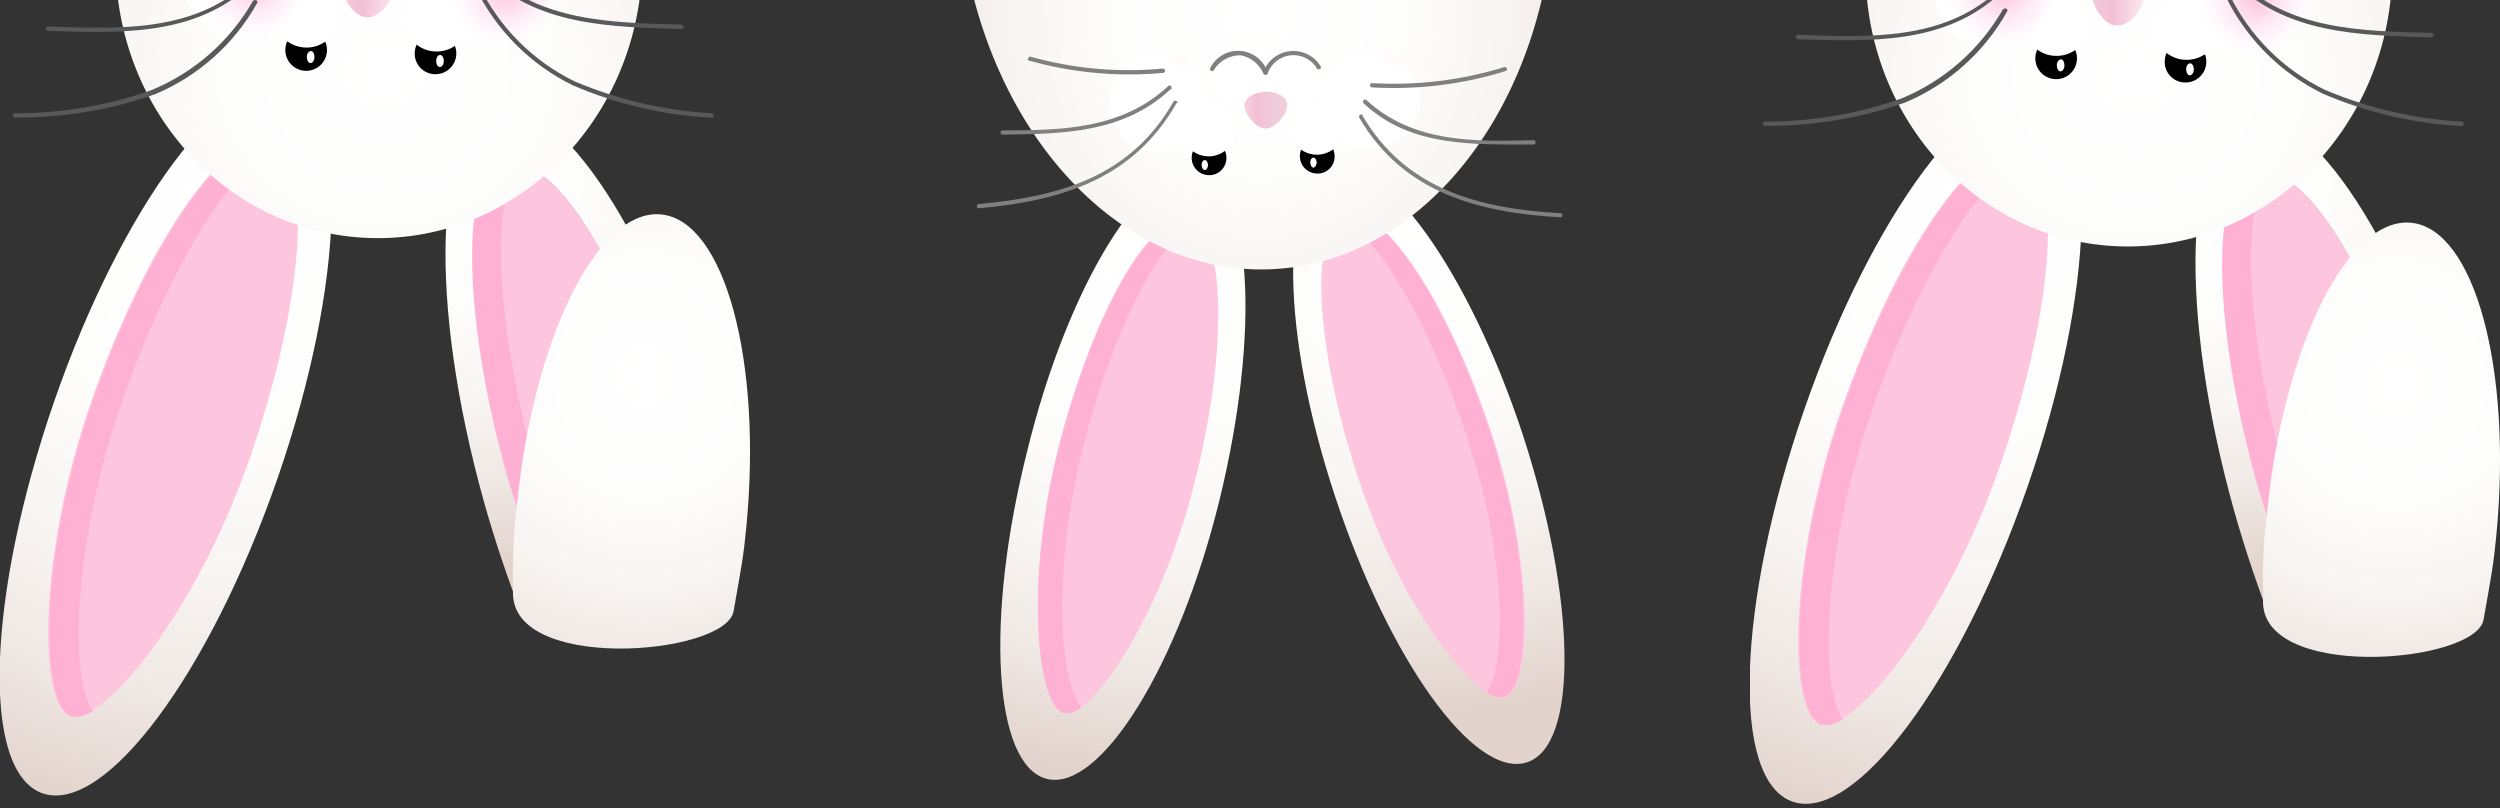 <svg width="300" height="97" viewBox="0 0 300 97" fill="none" xmlns="http://www.w3.org/2000/svg">
<rect x="0" y="0" width="300" height="97" fill="#333333" stroke="none"/>
<g clip-path="url(#clip0_19675_53320)">
<path d="M6.502 48.167C14.61 24.758 27.19 7.874 34.604 10.374C42.019 12.873 41.435 33.977 33.299 57.415C25.163 80.852 12.611 97.736 5.141 95.209C-2.329 92.682 -1.607 71.605 6.502 48.167Z" fill="url(#paint0_radial_19675_53320)"/>
<path d="M10.917 48.252C17.526 29.23 27.134 15.29 32.41 17.122C37.687 18.955 36.604 35.811 30.022 54.833C23.441 73.855 12.361 86.879 8.529 85.962C4.697 85.046 4.336 67.274 10.917 48.252Z" fill="#FEC5DE"/>
<path d="M8.693 85.991C9.562 86.076 10.432 85.839 11.137 85.324C8.36 81.603 8.638 65.469 14.58 48.364C20.134 32.341 27.854 19.9 33.297 17.484C33.068 17.342 32.826 17.221 32.575 17.123C27.299 15.29 17.691 29.258 11.082 48.252C4.472 67.246 4.833 85.074 8.693 85.991Z" fill="#FEB1D3"/>
<path d="M58.069 60.192C59.389 64.896 60.946 69.53 62.734 74.076C63.318 73.215 63.901 72.327 64.54 71.494C65.178 70.661 66.372 69.244 67.316 68.161C69.347 65.941 71.527 63.863 73.842 61.941C77.52 58.895 81.481 56.207 85.672 53.916C85.672 53.499 85.422 53.055 85.311 52.611C78.646 28.757 67.122 10.957 59.569 13.178C52.016 15.4 51.405 36.31 58.069 60.192Z" fill="url(#paint1_radial_19675_53320)"/>
<path d="M61.508 57.859C62.666 61.985 64.095 66.029 65.784 69.967C66.284 69.356 66.811 68.745 67.339 68.162C69.37 65.942 71.55 63.863 73.865 61.941C76.412 59.831 79.102 57.901 81.918 56.166C81.64 54.944 81.307 53.694 80.974 52.444C75.42 33.006 66.811 18.566 61.535 20.066C56.259 21.565 56.093 38.421 61.508 57.859Z" fill="url(#paint2_linear_19675_53320)"/>
<path d="M61.453 58.082C62.603 62.215 64.022 66.269 65.702 70.217C66.202 69.606 66.73 68.995 67.285 68.412C69.299 66.185 71.47 64.106 73.783 62.191C76.336 60.081 79.026 58.142 81.836 56.388C81.558 55.166 81.253 53.944 80.892 52.694C75.477 33.256 66.73 18.816 61.453 20.288C56.177 21.759 56.038 38.699 61.453 58.082Z" fill="#FEC5DE"/>
<path d="M60.672 56.471C61.826 60.597 63.255 64.642 64.949 68.578C65.449 67.967 65.976 67.384 66.504 66.773L67.531 65.69C66.242 62.477 65.129 59.195 64.199 55.86C59.284 38.254 58.812 22.537 62.81 18.871C62.121 18.564 61.349 18.495 60.617 18.677C55.313 20.176 55.341 37.088 60.672 56.471Z" fill="#FEB1D3"/>
<path d="M61.592 70.55C61.47 67.239 61.618 63.923 62.036 60.636C63.98 40.615 71.728 24.981 79.337 25.73C86.945 26.48 91.499 43.253 89.555 63.274C89.222 66.801 88.972 67.995 88.028 73.355C87.084 78.714 60.453 80.852 61.592 70.55Z" fill="url(#paint3_radial_19675_53320)"/>
<path d="M13.885 -5.677C14.441 -24.06 29.047 -38.528 46.514 -38.001C63.981 -37.473 77.643 -22.117 77.06 -3.761C76.477 14.594 61.898 29.09 44.431 28.562C26.965 28.035 13.33 12.706 13.885 -5.677Z" fill="url(#paint4_radial_19675_53320)"/>
<path d="M49.763 6.404C49.764 5.906 49.913 5.42 50.191 5.007C50.469 4.594 50.865 4.274 51.326 4.088C51.788 3.901 52.295 3.857 52.782 3.96C53.269 4.064 53.713 4.31 54.059 4.668C54.405 5.026 54.637 5.479 54.723 5.969C54.81 6.459 54.749 6.964 54.547 7.419C54.345 7.874 54.011 8.258 53.59 8.523C53.168 8.787 52.677 8.919 52.179 8.903C51.529 8.888 50.91 8.618 50.458 8.15C50.005 7.682 49.756 7.054 49.763 6.404Z" fill="black"/>
<path d="M52.341 7.291C52.341 6.902 52.564 6.597 52.813 6.597C53.063 6.597 53.258 6.93 53.258 7.319C53.258 7.708 53.036 8.041 52.786 8.041C52.536 8.041 52.341 7.708 52.341 7.291Z" fill="white"/>
<path d="M34.239 5.93C34.257 5.268 34.538 4.639 35.02 4.184C35.502 3.728 36.145 3.482 36.807 3.501C37.47 3.519 38.099 3.8 38.554 4.282C39.01 4.763 39.256 5.406 39.237 6.069C39.228 6.397 39.154 6.721 39.02 7.02C38.886 7.32 38.695 7.59 38.456 7.816C38.218 8.042 37.937 8.218 37.63 8.335C37.324 8.453 36.997 8.508 36.669 8.499C36.34 8.49 36.017 8.416 35.718 8.282C35.418 8.148 35.147 7.956 34.922 7.718C34.696 7.479 34.52 7.199 34.403 6.892C34.285 6.585 34.23 6.259 34.239 5.93Z" fill="black"/>
<path d="M36.818 6.819C36.818 6.43 37.068 6.124 37.318 6.124C37.568 6.124 37.734 6.458 37.734 6.846C37.734 7.235 37.512 7.568 37.262 7.568C37.012 7.568 36.818 7.235 36.818 6.819Z" fill="white"/>
<path d="M48.514 2.321C48.508 1.549 48.733 0.792 49.16 0.148C49.586 -0.496 50.194 -0.998 50.907 -1.295C51.621 -1.592 52.406 -1.67 53.163 -1.518C53.921 -1.367 54.616 -0.993 55.16 -0.445C55.705 0.103 56.073 0.801 56.219 1.559C56.365 2.318 56.282 3.103 55.98 3.814C55.678 4.525 55.171 5.13 54.524 5.551C53.876 5.973 53.118 6.192 52.346 6.181C51.327 6.174 50.352 5.764 49.635 5.041C48.917 4.318 48.514 3.34 48.514 2.321Z" fill="white"/>
<path d="M32.905 1.736C32.922 0.967 33.167 0.219 33.609 -0.411C34.051 -1.042 34.671 -1.526 35.389 -1.804C36.107 -2.082 36.891 -2.141 37.643 -1.972C38.394 -1.804 39.078 -1.416 39.609 -0.858C40.14 -0.3 40.493 0.403 40.623 1.162C40.754 1.921 40.656 2.701 40.343 3.404C40.029 4.108 39.514 4.702 38.862 5.112C38.21 5.522 37.452 5.729 36.682 5.707C36.172 5.697 35.67 5.585 35.204 5.379C34.738 5.174 34.318 4.878 33.967 4.508C33.615 4.139 33.341 3.704 33.159 3.229C32.977 2.753 32.891 2.246 32.905 1.736Z" fill="white"/>
<path style="mix-blend-mode:multiply" d="M52.512 -1.568C52.545 -2.97 52.995 -4.33 53.803 -5.477C54.611 -6.623 55.741 -7.504 57.05 -8.007C58.36 -8.511 59.789 -8.614 61.157 -8.303C62.525 -7.993 63.77 -7.284 64.734 -6.265C65.698 -5.246 66.338 -3.964 66.572 -2.581C66.807 -1.198 66.625 0.223 66.051 1.503C65.476 2.782 64.534 3.863 63.345 4.606C62.156 5.35 60.773 5.724 59.371 5.68C57.502 5.622 55.733 4.827 54.448 3.47C53.163 2.112 52.467 0.301 52.512 -1.568Z" fill="url(#paint5_radial_19675_53320)"/>
<path style="mix-blend-mode:multiply" d="M22.106 -2.511C22.145 -3.912 22.599 -5.27 23.41 -6.413C24.222 -7.556 25.354 -8.432 26.663 -8.931C27.973 -9.43 29.401 -9.529 30.767 -9.216C32.133 -8.902 33.376 -8.191 34.337 -7.171C35.298 -6.151 35.935 -4.869 36.168 -3.487C36.4 -2.105 36.217 -0.685 35.642 0.593C35.066 1.871 34.125 2.949 32.937 3.692C31.748 4.434 30.366 4.808 28.965 4.764C28.035 4.743 27.119 4.537 26.269 4.158C25.419 3.78 24.653 3.237 24.015 2.56C23.377 1.883 22.88 1.086 22.552 0.216C22.224 -0.655 22.073 -1.582 22.106 -2.511Z" fill="url(#paint6_radial_19675_53320)"/>
<path d="M41.238 -0.651C40.599 -2.595 42.876 -3.261 44.292 -3.233C45.708 -3.205 47.93 -2.372 47.069 -0.456C46.625 0.654 45.347 2.126 44.014 2.071C42.682 2.015 41.654 0.516 41.238 -0.651Z" fill="url(#paint7_linear_19675_53320)"/>
<path d="M30.408 0.016C27.651 4.887 23.338 8.691 18.162 10.819C12.898 12.669 7.357 13.608 1.778 13.596C1.445 13.596 1.445 14.123 1.778 14.095C7.497 14.15 13.181 13.21 18.578 11.319C23.778 9.147 28.1 5.295 30.852 0.377C31.047 0.1 30.575 -0.15 30.408 0.128V0.016Z" fill="#58595B"/>
<path d="M29.714 -2.095C23.105 3.959 14.08 3.459 5.749 3.181C5.416 3.181 5.416 3.681 5.749 3.709C14.246 3.959 23.355 4.431 30.075 -1.845C30.325 -2.067 30.075 -2.428 29.714 -2.206V-2.095Z" fill="#58595B"/>
<path d="M57.066 -1.455C59.545 3.63 63.65 7.744 68.729 10.235C74.008 12.511 79.65 13.827 85.391 14.123C85.724 14.123 85.724 13.623 85.391 13.595C79.753 13.27 74.212 11.983 69.007 9.791C63.992 7.36 59.942 3.31 57.51 -1.705C57.372 -2.011 56.927 -1.705 57.066 -1.455Z" fill="#58595B"/>
<path d="M57.895 -3.4C64.199 3.153 73.363 3.236 81.832 3.486C81.888 3.468 81.936 3.433 81.971 3.385C82.005 3.338 82.023 3.281 82.023 3.223C82.023 3.164 82.005 3.107 81.971 3.06C81.936 3.012 81.888 2.977 81.832 2.959C73.502 2.709 64.477 2.681 58.256 -3.761C58.034 -4.011 57.673 -3.761 57.895 -3.4Z" fill="#58595B"/>
</g>
<g clip-path="url(#clip1_19675_53320)">
<path d="M216.502 49.167C224.61 25.758 237.19 8.874 244.604 11.374C252.019 13.873 251.435 34.977 243.299 58.415C235.163 81.852 222.611 98.736 215.141 96.209C207.671 93.682 208.393 72.605 216.502 49.167Z" fill="url(#paint8_radial_19675_53320)"/>
<path d="M220.917 49.252C227.526 30.23 237.134 16.29 242.41 18.122C247.687 19.955 246.604 36.811 240.022 55.833C233.441 74.855 222.361 87.879 218.529 86.962C214.697 86.046 214.336 68.274 220.917 49.252Z" fill="#FEC5DE"/>
<path d="M218.693 86.991C219.562 87.076 220.432 86.839 221.137 86.324C218.36 82.603 218.638 66.469 224.58 49.364C230.134 33.341 237.854 20.9 243.297 18.484C243.068 18.342 242.826 18.221 242.575 18.123C237.299 16.29 227.691 30.258 221.082 49.252C214.472 68.246 214.833 86.074 218.693 86.991Z" fill="#FEB1D3"/>
<path d="M268.069 61.192C269.388 65.896 270.946 70.53 272.735 75.076C273.318 74.215 273.901 73.327 274.54 72.494C275.178 71.661 276.372 70.244 277.316 69.161C279.347 66.941 281.527 64.863 283.842 62.941C287.52 59.895 291.482 57.207 295.672 54.916C295.672 54.499 295.422 54.055 295.311 53.611C288.646 29.757 277.122 11.957 269.569 14.178C262.016 16.4 261.405 37.31 268.069 61.192Z" fill="url(#paint9_radial_19675_53320)"/>
<path d="M271.508 58.859C272.666 62.985 274.095 67.029 275.784 70.967C276.284 70.356 276.812 69.745 277.339 69.162C279.369 66.942 281.55 64.863 283.865 62.941C286.411 60.831 289.102 58.901 291.918 57.166C291.64 55.944 291.307 54.694 290.974 53.444C285.42 34.006 276.812 19.566 271.535 21.066C266.259 22.565 266.093 39.421 271.508 58.859Z" fill="url(#paint10_linear_19675_53320)"/>
<path d="M271.453 59.082C272.603 63.215 274.022 67.269 275.702 71.217C276.202 70.606 276.729 69.995 277.285 69.412C279.299 67.185 281.47 65.106 283.783 63.191C286.336 61.081 289.026 59.142 291.836 57.388C291.558 56.166 291.253 54.944 290.892 53.694C285.477 34.256 276.729 19.816 271.453 21.288C266.177 22.759 266.038 39.699 271.453 59.082Z" fill="#FEC5DE"/>
<path d="M270.672 57.471C271.826 61.597 273.255 65.642 274.949 69.578C275.449 68.967 275.976 68.384 276.504 67.773L277.531 66.69C276.242 63.477 275.129 60.195 274.199 56.86C269.284 39.254 268.812 23.537 272.81 19.871C272.121 19.564 271.349 19.495 270.617 19.677C265.313 21.176 265.341 38.088 270.672 57.471Z" fill="#FEB1D3"/>
<path d="M271.592 71.55C271.47 68.239 271.618 64.923 272.036 61.636C273.98 41.615 281.728 25.981 289.336 26.73C296.945 27.48 301.499 44.253 299.556 64.274C299.222 67.801 298.972 68.995 298.028 74.355C297.084 79.714 270.453 81.852 271.592 71.55Z" fill="url(#paint11_radial_19675_53320)"/>
<path d="M223.885 -4.677C224.441 -23.06 239.047 -37.528 256.514 -37.001C273.981 -36.473 287.643 -21.117 287.06 -2.761C286.477 15.594 271.898 30.09 254.431 29.562C236.964 29.035 223.33 13.706 223.885 -4.677Z" fill="url(#paint12_radial_19675_53320)"/>
<path d="M259.763 7.404C259.764 6.906 259.912 6.42 260.191 6.007C260.469 5.594 260.865 5.274 261.326 5.088C261.788 4.901 262.295 4.857 262.782 4.96C263.268 5.064 263.713 5.31 264.059 5.668C264.405 6.026 264.637 6.479 264.723 6.969C264.81 7.459 264.749 7.964 264.547 8.419C264.345 8.874 264.011 9.258 263.59 9.523C263.168 9.787 262.677 9.919 262.179 9.903C261.529 9.888 260.91 9.618 260.458 9.15C260.005 8.682 259.756 8.054 259.763 7.404Z" fill="black"/>
<path d="M262.341 8.291C262.341 7.902 262.564 7.597 262.814 7.597C263.063 7.597 263.258 7.93 263.258 8.319C263.258 8.708 263.036 9.041 262.786 9.041C262.536 9.041 262.341 8.708 262.341 8.291Z" fill="white"/>
<path d="M244.239 6.93C244.257 6.268 244.538 5.639 245.02 5.184C245.502 4.728 246.145 4.482 246.808 4.501C247.47 4.519 248.099 4.8 248.554 5.282C249.01 5.763 249.256 6.406 249.237 7.069C249.228 7.397 249.155 7.721 249.021 8.02C248.886 8.32 248.695 8.59 248.456 8.816C248.218 9.042 247.937 9.218 247.63 9.335C247.324 9.453 246.997 9.508 246.669 9.499C246.34 9.49 246.017 9.416 245.718 9.282C245.418 9.148 245.147 8.956 244.922 8.718C244.696 8.479 244.52 8.199 244.403 7.892C244.285 7.585 244.23 7.259 244.239 6.93Z" fill="black"/>
<path d="M246.818 7.819C246.818 7.43 247.068 7.124 247.318 7.124C247.568 7.124 247.734 7.458 247.734 7.846C247.734 8.235 247.512 8.568 247.262 8.568C247.012 8.568 246.818 8.235 246.818 7.819Z" fill="white"/>
<path d="M254.294 -3.955C254.316 -4.718 254.564 -5.457 255.006 -6.079C255.448 -6.701 256.065 -7.178 256.779 -7.45C257.492 -7.721 258.27 -7.775 259.014 -7.605C259.758 -7.434 260.435 -7.047 260.959 -6.492C261.483 -5.937 261.83 -5.239 261.958 -4.487C262.085 -3.734 261.986 -2.961 261.674 -2.264C261.362 -1.567 260.851 -0.979 260.204 -0.573C259.558 -0.167 258.805 0.038 258.042 0.016C257.534 0.005 257.033 -0.106 256.569 -0.312C256.104 -0.519 255.685 -0.815 255.337 -1.185C254.988 -1.554 254.716 -1.989 254.537 -2.465C254.358 -2.941 254.275 -3.447 254.294 -3.955Z" fill="white"/>
<path d="M258.514 3.321C258.508 2.549 258.733 1.792 259.159 1.148C259.586 0.504 260.194 0.002 260.907 -0.295C261.621 -0.592 262.406 -0.67 263.163 -0.518C263.921 -0.367 264.616 0.007 265.16 0.555C265.705 1.103 266.073 1.801 266.219 2.559C266.365 3.318 266.282 4.103 265.98 4.814C265.678 5.525 265.171 6.13 264.524 6.551C263.876 6.973 263.118 7.192 262.346 7.181C261.327 7.174 260.352 6.764 259.634 6.041C258.917 5.318 258.514 4.34 258.514 3.321Z" fill="white"/>
<path d="M242.905 2.736C242.922 1.967 243.167 1.219 243.609 0.589C244.051 -0.042 244.671 -0.526 245.389 -0.804C246.107 -1.082 246.891 -1.141 247.643 -0.972C248.394 -0.804 249.078 -0.416 249.609 0.142C250.14 0.7 250.493 1.403 250.623 2.162C250.754 2.921 250.656 3.701 250.343 4.404C250.029 5.108 249.514 5.702 248.862 6.112C248.21 6.522 247.452 6.729 246.682 6.707C246.173 6.697 245.67 6.585 245.204 6.379C244.738 6.174 244.318 5.878 243.967 5.508C243.615 5.139 243.341 4.704 243.159 4.229C242.977 3.753 242.89 3.246 242.905 2.736Z" fill="white"/>
<path style="mix-blend-mode:multiply" d="M262.512 -0.568C262.545 -1.97 262.995 -3.33 263.803 -4.477C264.611 -5.623 265.741 -6.504 267.05 -7.007C268.36 -7.511 269.789 -7.614 271.157 -7.303C272.525 -6.993 273.77 -6.284 274.734 -5.265C275.698 -4.246 276.338 -2.964 276.572 -1.581C276.807 -0.198 276.625 1.223 276.051 2.503C275.476 3.782 274.534 4.863 273.345 5.606C272.156 6.35 270.773 6.724 269.371 6.68C267.502 6.622 265.732 5.827 264.448 4.47C263.163 3.112 262.467 1.301 262.512 -0.568Z" fill="url(#paint13_radial_19675_53320)"/>
<path style="mix-blend-mode:multiply" d="M232.106 -1.511C232.145 -2.912 232.599 -4.27 233.41 -5.413C234.222 -6.556 235.354 -7.432 236.663 -7.931C237.973 -8.43 239.401 -8.529 240.767 -8.216C242.133 -7.902 243.376 -7.191 244.337 -6.171C245.298 -5.151 245.935 -3.869 246.168 -2.487C246.4 -1.105 246.217 0.315 245.642 1.593C245.067 2.871 244.125 3.949 242.937 4.692C241.748 5.434 240.366 5.808 238.965 5.764C238.035 5.743 237.119 5.537 236.269 5.158C235.419 4.78 234.653 4.237 234.015 3.56C233.377 2.883 232.88 2.086 232.552 1.216C232.224 0.345 232.073 -0.582 232.106 -1.511Z" fill="url(#paint14_radial_19675_53320)"/>
<path d="M251.238 0.349C250.599 -1.595 252.876 -2.261 254.292 -2.233C255.708 -2.205 257.93 -1.372 257.069 0.544C256.625 1.655 255.347 3.126 254.014 3.071C252.682 3.015 251.654 1.516 251.238 0.349Z" fill="url(#paint15_linear_19675_53320)"/>
<path d="M240.408 1.016C237.651 5.887 233.338 9.691 228.162 11.819C222.898 13.669 217.357 14.608 211.778 14.596C211.445 14.596 211.445 15.123 211.778 15.095C217.497 15.15 223.181 14.21 228.578 12.319C233.778 10.147 238.1 6.295 240.852 1.377C241.047 1.1 240.575 0.85 240.408 1.128V1.016Z" fill="#58595B"/>
<path d="M239.714 -1.095C233.105 4.959 224.08 4.459 215.749 4.181C215.416 4.181 215.416 4.681 215.749 4.709C224.246 4.959 233.355 5.431 240.075 -0.845C240.325 -1.067 240.075 -1.428 239.714 -1.206V-1.095Z" fill="#58595B"/>
<path d="M267.066 -0.455C269.545 4.63 273.65 8.744 278.729 11.235C284.008 13.511 289.65 14.827 295.391 15.123C295.724 15.123 295.724 14.623 295.391 14.595C289.753 14.27 284.212 12.983 279.007 10.791C273.992 8.36 269.942 4.31 267.51 -0.705C267.372 -1.011 266.927 -0.705 267.066 -0.455Z" fill="#58595B"/>
<path d="M267.895 -2.4C274.199 4.153 283.363 4.236 291.832 4.486C291.888 4.468 291.936 4.433 291.971 4.385C292.005 4.338 292.023 4.281 292.023 4.223C292.023 4.164 292.005 4.107 291.971 4.06C291.936 4.012 291.888 3.977 291.832 3.959C283.502 3.709 274.477 3.681 268.256 -2.761C268.034 -3.011 267.673 -2.761 267.895 -2.4Z" fill="#58595B"/>
</g>
<path d="M182.725 52.132C176.243 32.489 165.955 18.1 159.718 20.212C153.482 22.323 153.703 39.855 160.185 59.498C166.667 79.141 176.881 93.456 183.192 91.492C189.502 89.527 189.158 71.824 182.725 52.132Z" fill="url(#paint16_radial_19675_53320)"/>
<path d="M179.042 52.13C173.763 36.146 165.906 24.336 161.486 25.784C157.067 27.233 157.73 41.376 162.984 57.385C168.239 73.394 177.324 84.394 180.54 83.731C183.757 83.068 184.248 68.14 179.042 52.13Z" fill="#FEC5DE"/>
<path d="M180.394 83.635C179.674 83.686 178.96 83.477 178.381 83.046C180.836 79.977 180.836 66.472 175.925 52.084C171.481 38.579 165.195 28.07 160.677 25.983C160.869 25.86 161.076 25.761 161.291 25.688C165.736 24.239 173.568 36.05 178.847 52.034C184.126 68.019 183.635 83.021 180.394 83.635Z" fill="#FEB1D3"/>
<path d="M123.254 54.17C128.165 34.06 137.544 19.033 143.904 20.629C150.263 22.225 151.27 39.806 146.359 59.915C141.448 80.025 131.946 95.126 125.586 93.456C119.227 91.786 118.171 74.353 123.254 54.17Z" fill="url(#paint17_radial_19675_53320)"/>
<path d="M126.934 53.973C131.034 37.645 138.032 25.343 142.55 26.473C147.068 27.602 147.461 41.745 143.311 58.074C139.162 74.402 130.961 86.089 127.769 85.598C124.577 85.107 122.858 70.326 126.934 53.973Z" fill="#FEC5DE"/>
<path d="M127.772 85.599C128.504 85.614 129.215 85.35 129.761 84.862C127.158 81.965 126.25 68.51 129.933 53.802C133.395 40.027 138.92 29.125 143.266 26.793C143.078 26.668 142.87 26.577 142.652 26.523C138.134 25.393 131.136 37.719 127.011 54.047C122.886 70.376 124.531 85.132 127.772 85.599Z" fill="#FEB1D3"/>
<path d="M114.928 -13.499C113.995 -39.502 129.292 -61.158 149.058 -61.87C168.823 -62.583 185.643 -42.056 186.551 -16.053C187.46 9.949 172.212 31.606 152.323 32.318C132.435 33.03 115.861 12.429 114.928 -13.499Z" fill="url(#paint18_radial_19675_53320)"/>
<path d="M147.172 18.959C147.177 18.544 147.058 18.137 146.83 17.79C146.603 17.443 146.277 17.172 145.895 17.011C145.512 16.85 145.091 16.806 144.684 16.886C144.276 16.966 143.902 17.165 143.609 17.459C143.316 17.752 143.116 18.126 143.037 18.533C142.957 18.94 143 19.362 143.161 19.744C143.322 20.127 143.594 20.452 143.941 20.68C144.287 20.907 144.694 21.026 145.109 21.021C145.656 21.021 146.181 20.804 146.568 20.417C146.954 20.03 147.172 19.506 147.172 18.959Z" fill="black"/>
<path d="M144.961 19.794C144.961 19.475 144.765 19.205 144.568 19.205C144.372 19.205 144.175 19.475 144.2 19.819C144.224 20.163 144.372 20.408 144.593 20.408C144.814 20.408 144.961 20.04 144.961 19.794Z" fill="white"/>
<path d="M160.156 18.788C160.165 18.372 160.051 17.963 159.826 17.613C159.602 17.263 159.278 16.988 158.896 16.823C158.514 16.658 158.092 16.611 157.683 16.688C157.275 16.765 156.898 16.962 156.602 17.255C156.306 17.547 156.105 17.921 156.023 18.329C155.941 18.736 155.983 19.159 156.143 19.543C156.303 19.927 156.575 20.254 156.922 20.483C157.269 20.711 157.677 20.831 158.093 20.826C158.363 20.829 158.63 20.779 158.881 20.678C159.131 20.577 159.358 20.427 159.55 20.238C159.742 20.048 159.894 19.823 159.998 19.574C160.102 19.325 160.156 19.058 160.156 18.788Z" fill="black"/>
<path d="M158 19.499C158 19.18 157.804 18.91 157.607 18.91C157.411 18.91 157.214 19.18 157.239 19.524C157.263 19.868 157.411 20.113 157.607 20.113C157.804 20.113 158 19.794 158 19.499Z" fill="white"/>
<path d="M158.312 9.457C158.307 8.815 158.112 8.188 157.75 7.658C157.389 7.127 156.878 6.715 156.283 6.475C155.687 6.235 155.034 6.178 154.406 6.31C153.777 6.441 153.202 6.757 152.753 7.216C152.305 7.675 152.002 8.257 151.885 8.889C151.767 9.52 151.84 10.172 152.093 10.761C152.347 11.351 152.77 11.853 153.309 12.202C153.848 12.551 154.478 12.732 155.12 12.722C155.545 12.719 155.964 12.632 156.355 12.466C156.746 12.3 157.099 12.058 157.396 11.754C157.693 11.451 157.927 11.091 158.084 10.697C158.241 10.303 158.319 9.881 158.312 9.457Z" fill="white"/>
<path d="M151.906 9.556C151.901 8.914 151.706 8.288 151.344 7.757C150.983 7.227 150.472 6.815 149.877 6.575C149.281 6.335 148.628 6.277 148 6.409C147.371 6.541 146.796 6.856 146.347 7.316C145.899 7.775 145.596 8.357 145.479 8.988C145.361 9.619 145.434 10.271 145.687 10.861C145.941 11.451 146.364 11.952 146.903 12.301C147.442 12.65 148.072 12.832 148.714 12.822C149.569 12.809 150.385 12.458 150.983 11.847C151.581 11.235 151.913 10.412 151.906 9.556Z" fill="white"/>
<path d="M148.273 15.497C148.268 14.86 148.076 14.239 147.72 13.711C147.364 13.183 146.86 12.771 146.272 12.528C145.684 12.284 145.037 12.22 144.412 12.341C143.787 12.463 143.211 12.767 142.758 13.214C142.304 13.661 141.992 14.231 141.861 14.854C141.73 15.477 141.785 16.125 142.02 16.718C142.254 17.309 142.658 17.819 143.181 18.183C143.704 18.547 144.322 18.748 144.959 18.763C145.392 18.773 145.824 18.695 146.227 18.535C146.631 18.375 146.998 18.136 147.307 17.831C147.616 17.527 147.861 17.163 148.027 16.762C148.193 16.361 148.277 15.931 148.273 15.497Z" fill="white"/>
<path d="M161.266 15.3C161.261 14.658 161.065 14.032 160.704 13.502C160.342 12.971 159.832 12.559 159.236 12.319C158.641 12.079 157.987 12.021 157.359 12.153C156.731 12.285 156.156 12.601 155.707 13.06C155.258 13.519 154.956 14.101 154.838 14.732C154.721 15.364 154.793 16.015 155.047 16.605C155.3 17.195 155.723 17.696 156.262 18.046C156.801 18.395 157.432 18.576 158.074 18.566C158.929 18.553 159.744 18.203 160.342 17.591C160.94 16.979 161.272 16.156 161.266 15.3Z" fill="white"/>
<path d="M151.614 8.622C151.863 7.949 152.295 7.359 152.863 6.92C153.431 6.481 154.11 6.21 154.824 6.138C155.538 6.066 156.258 6.197 156.902 6.514C157.545 6.832 158.087 7.324 158.464 7.934C158.661 8.18 158.243 8.499 158.047 8.229C157.726 7.689 157.257 7.252 156.696 6.969C156.135 6.687 155.505 6.571 154.88 6.636C154.255 6.7 153.661 6.942 153.17 7.334C152.678 7.725 152.308 8.248 152.105 8.843C151.958 9.137 151.466 8.843 151.614 8.622Z" fill="#808080"/>
<path d="M151.614 8.82C151.369 8.263 150.994 7.774 150.519 7.394C150.045 7.013 149.486 6.753 148.889 6.634C148.239 6.62 147.596 6.779 147.027 7.094C146.457 7.408 145.982 7.869 145.648 8.427C145.451 8.697 145.059 8.427 145.255 8.108C145.593 7.458 146.115 6.922 146.756 6.566C147.397 6.211 148.129 6.052 148.859 6.11C149.59 6.168 150.287 6.439 150.864 6.89C151.442 7.342 151.873 7.953 152.106 8.648C152.253 8.943 151.762 9.114 151.614 8.82Z" fill="#808080"/>
<path style="mix-blend-mode:multiply" d="M144.961 12.281C144.951 11.108 144.593 9.965 143.932 8.997C143.272 8.028 142.338 7.277 141.251 6.84C140.163 6.403 138.97 6.299 137.822 6.54C136.675 6.782 135.626 7.36 134.807 8.199C133.989 9.038 133.438 10.102 133.225 11.255C133.011 12.408 133.146 13.598 133.61 14.674C134.074 15.751 134.848 16.665 135.833 17.301C136.818 17.937 137.969 18.267 139.141 18.247C140.702 18.221 142.19 17.58 143.28 16.462C144.37 15.345 144.974 13.842 144.961 12.281Z" fill="url(#paint19_radial_19675_53320)"/>
<path style="mix-blend-mode:multiply" d="M170.421 11.887C170.406 10.716 170.044 9.575 169.381 8.61C168.717 7.644 167.782 6.898 166.694 6.464C165.606 6.031 164.414 5.93 163.268 6.174C162.123 6.419 161.075 6.998 160.259 7.838C159.443 8.679 158.895 9.742 158.684 10.894C158.472 12.047 158.608 13.236 159.073 14.311C159.538 15.386 160.311 16.299 161.296 16.934C162.28 17.569 163.431 17.897 164.602 17.878C165.378 17.869 166.144 17.706 166.857 17.399C167.57 17.093 168.215 16.648 168.756 16.091C169.297 15.535 169.722 14.877 170.008 14.155C170.294 13.434 170.434 12.663 170.421 11.887Z" fill="url(#paint20_radial_19675_53320)"/>
<path d="M154.362 13.189C154.927 11.569 153.036 10.979 151.906 11.004C150.777 11.028 148.837 11.667 149.451 13.263C149.795 14.22 150.875 15.448 151.906 15.424C152.938 15.399 154.043 14.147 154.362 13.189Z" fill="url(#paint21_linear_19675_53320)"/>
<path d="M163.469 13.827C168.699 22.765 177.514 25.023 187.262 25.588C187.606 25.588 187.507 26.104 187.262 26.079C177.44 25.515 168.429 23.182 163.125 14.146C162.954 13.851 163.371 13.557 163.543 13.827H163.469Z" fill="#808080"/>
<path d="M164.059 12.085C169.657 17.168 176.925 16.996 183.997 16.824C184.341 16.824 184.39 17.315 183.997 17.34C176.778 17.34 169.265 17.659 163.666 12.429C163.421 12.184 163.666 11.791 163.986 12.012L164.059 12.085Z" fill="#808080"/>
<path d="M164.602 9.973C169.97 10.289 175.35 9.64 180.489 8.058C180.519 8.045 180.552 8.038 180.585 8.038C180.619 8.038 180.651 8.044 180.682 8.056C180.713 8.069 180.741 8.087 180.765 8.111C180.788 8.134 180.807 8.162 180.82 8.193C180.833 8.223 180.84 8.256 180.84 8.289C180.84 8.323 180.834 8.356 180.821 8.386C180.809 8.417 180.79 8.445 180.767 8.469C180.743 8.492 180.716 8.511 180.685 8.524C175.51 10.133 170.087 10.799 164.676 10.488C164.332 10.488 164.283 9.973 164.676 9.973H164.602Z" fill="#808080"/>
<path d="M141.226 12.306C136.021 21.489 127.451 24.091 117.409 25C117.354 24.983 117.306 24.949 117.272 24.902C117.238 24.856 117.219 24.8 117.219 24.742C117.219 24.685 117.238 24.629 117.272 24.582C117.306 24.536 117.354 24.502 117.409 24.484C127.23 23.6 135.701 21.17 140.809 12.207C140.981 11.913 141.447 12.207 141.3 12.404L141.226 12.306Z" fill="#808080"/>
<path d="M140.442 10.734C134.819 15.964 127.65 16.062 120.333 16.16C119.989 16.16 119.94 15.645 120.333 15.645C127.527 15.645 134.623 15.497 140.197 10.316C140.442 10.095 140.737 10.488 140.516 10.734H140.442Z" fill="#808080"/>
<path d="M139.606 8.745C134.184 9.243 128.716 8.743 123.474 7.272C123.155 7.272 123.474 6.682 123.67 6.805C128.826 8.248 134.202 8.73 139.532 8.229C139.876 8.229 139.925 8.745 139.532 8.745H139.606Z" fill="#808080"/>
<defs>
<radialGradient id="paint0_radial_19675_53320" cx="0" cy="0" r="1" gradientUnits="userSpaceOnUse" gradientTransform="translate(27.487 26.44) rotate(-178.282) scale(72.594 72.594)">
<stop stop-color="white"/>
<stop offset="0.34" stop-color="#FDFDFC"/>
<stop offset="0.58" stop-color="#F8F5F3"/>
<stop offset="0.8" stop-color="#EFE7E3"/>
<stop offset="0.99" stop-color="#E3D4CD"/>
<stop offset="1" stop-color="#E2D3CC"/>
</radialGradient>
<radialGradient id="paint1_radial_19675_53320" cx="0" cy="0" r="1" gradientUnits="userSpaceOnUse" gradientTransform="translate(52.992 20.285) rotate(-178.282) scale(48.229)">
<stop stop-color="white"/>
<stop offset="0.34" stop-color="#FDFDFC"/>
<stop offset="0.58" stop-color="#F8F5F3"/>
<stop offset="0.8" stop-color="#EFE7E3"/>
<stop offset="0.99" stop-color="#E3D4CD"/>
<stop offset="1" stop-color="#E2D3CC"/>
</radialGradient>
<linearGradient id="paint2_linear_19675_53320" x1="54.736" y1="45.409" x2="75.232" y2="39.096" gradientUnits="userSpaceOnUse">
<stop stop-color="#FAE6ED"/>
<stop offset="0.55" stop-color="#F3C0D3"/>
<stop offset="1" stop-color="#EFCDDB"/>
</linearGradient>
<radialGradient id="paint3_radial_19675_53320" cx="0" cy="0" r="1" gradientUnits="userSpaceOnUse" gradientTransform="translate(77.397 45.115) rotate(-178.282) scale(43.006 43.006)">
<stop stop-color="white"/>
<stop offset="0.34" stop-color="#FDFDFC"/>
<stop offset="0.58" stop-color="#F8F5F3"/>
<stop offset="0.8" stop-color="#EFE7E3"/>
<stop offset="0.99" stop-color="#E3D4CD"/>
<stop offset="1" stop-color="#E2D3CC"/>
</radialGradient>
<radialGradient id="paint4_radial_19675_53320" cx="0" cy="0" r="1" gradientUnits="userSpaceOnUse" gradientTransform="translate(46.323 8.323) rotate(-178.282) scale(57.619 53.59)">
<stop stop-color="white"/>
<stop offset="0.34" stop-color="#FDFDFC"/>
<stop offset="0.58" stop-color="#F8F5F3"/>
<stop offset="0.8" stop-color="#EFE7E3"/>
<stop offset="0.99" stop-color="#E3D4CD"/>
<stop offset="1" stop-color="#E2D3CC"/>
</radialGradient>
<radialGradient id="paint5_radial_19675_53320" cx="0" cy="0" r="1" gradientUnits="userSpaceOnUse" gradientTransform="translate(60.75 -1.246) rotate(-178.282) scale(7.057 7.057)">
<stop offset="0.03" stop-color="#FEC5DE"/>
<stop offset="0.11" stop-color="#FECCE2"/>
<stop offset="0.46" stop-color="#FFE8F2"/>
<stop offset="0.77" stop-color="#FFF9FC"/>
<stop offset="1" stop-color="white"/>
</radialGradient>
<radialGradient id="paint6_radial_19675_53320" cx="0" cy="0" r="1" gradientUnits="userSpaceOnUse" gradientTransform="translate(30.428 -2.155) rotate(-178.282) scale(7.057 7.057)">
<stop offset="0.03" stop-color="#FEC5DE"/>
<stop offset="0.11" stop-color="#FECCE2"/>
<stop offset="0.46" stop-color="#FFE8F2"/>
<stop offset="0.77" stop-color="#FFF9FC"/>
<stop offset="1" stop-color="white"/>
</radialGradient>
<linearGradient id="paint7_linear_19675_53320" x1="46.967" y1="-0.35" x2="40.747" y2="-0.537" gradientUnits="userSpaceOnUse">
<stop stop-color="#FAE6ED"/>
<stop offset="0.55" stop-color="#F3C0D3"/>
<stop offset="1" stop-color="#EFCDDB"/>
</linearGradient>
<radialGradient id="paint8_radial_19675_53320" cx="0" cy="0" r="1" gradientUnits="userSpaceOnUse" gradientTransform="translate(237.487 27.44) rotate(-178.282) scale(72.594 72.594)">
<stop stop-color="white"/>
<stop offset="0.34" stop-color="#FDFDFC"/>
<stop offset="0.58" stop-color="#F8F5F3"/>
<stop offset="0.8" stop-color="#EFE7E3"/>
<stop offset="0.99" stop-color="#E3D4CD"/>
<stop offset="1" stop-color="#E2D3CC"/>
</radialGradient>
<radialGradient id="paint9_radial_19675_53320" cx="0" cy="0" r="1" gradientUnits="userSpaceOnUse" gradientTransform="translate(262.993 21.285) rotate(-178.282) scale(48.229)">
<stop stop-color="white"/>
<stop offset="0.34" stop-color="#FDFDFC"/>
<stop offset="0.58" stop-color="#F8F5F3"/>
<stop offset="0.8" stop-color="#EFE7E3"/>
<stop offset="0.99" stop-color="#E3D4CD"/>
<stop offset="1" stop-color="#E2D3CC"/>
</radialGradient>
<linearGradient id="paint10_linear_19675_53320" x1="264.736" y1="46.409" x2="285.232" y2="40.096" gradientUnits="userSpaceOnUse">
<stop stop-color="#FAE6ED"/>
<stop offset="0.55" stop-color="#F3C0D3"/>
<stop offset="1" stop-color="#EFCDDB"/>
</linearGradient>
<radialGradient id="paint11_radial_19675_53320" cx="0" cy="0" r="1" gradientUnits="userSpaceOnUse" gradientTransform="translate(287.397 46.115) rotate(-178.282) scale(43.006 43.006)">
<stop stop-color="white"/>
<stop offset="0.34" stop-color="#FDFDFC"/>
<stop offset="0.58" stop-color="#F8F5F3"/>
<stop offset="0.8" stop-color="#EFE7E3"/>
<stop offset="0.99" stop-color="#E3D4CD"/>
<stop offset="1" stop-color="#E2D3CC"/>
</radialGradient>
<radialGradient id="paint12_radial_19675_53320" cx="0" cy="0" r="1" gradientUnits="userSpaceOnUse" gradientTransform="translate(256.323 9.323) rotate(-178.282) scale(57.619 53.59)">
<stop stop-color="white"/>
<stop offset="0.34" stop-color="#FDFDFC"/>
<stop offset="0.58" stop-color="#F8F5F3"/>
<stop offset="0.8" stop-color="#EFE7E3"/>
<stop offset="0.99" stop-color="#E3D4CD"/>
<stop offset="1" stop-color="#E2D3CC"/>
</radialGradient>
<radialGradient id="paint13_radial_19675_53320" cx="0" cy="0" r="1" gradientUnits="userSpaceOnUse" gradientTransform="translate(270.75 -0.246) rotate(-178.282) scale(7.057 7.057)">
<stop offset="0.03" stop-color="#FEC5DE"/>
<stop offset="0.11" stop-color="#FECCE2"/>
<stop offset="0.46" stop-color="#FFE8F2"/>
<stop offset="0.77" stop-color="#FFF9FC"/>
<stop offset="1" stop-color="white"/>
</radialGradient>
<radialGradient id="paint14_radial_19675_53320" cx="0" cy="0" r="1" gradientUnits="userSpaceOnUse" gradientTransform="translate(240.428 -1.155) rotate(-178.282) scale(7.057 7.057)">
<stop offset="0.03" stop-color="#FEC5DE"/>
<stop offset="0.11" stop-color="#FECCE2"/>
<stop offset="0.46" stop-color="#FFE8F2"/>
<stop offset="0.77" stop-color="#FFF9FC"/>
<stop offset="1" stop-color="white"/>
</radialGradient>
<linearGradient id="paint15_linear_19675_53320" x1="256.967" y1="0.65" x2="250.747" y2="0.463" gradientUnits="userSpaceOnUse">
<stop stop-color="#FAE6ED"/>
<stop offset="0.55" stop-color="#F3C0D3"/>
<stop offset="1" stop-color="#EFCDDB"/>
</linearGradient>
<radialGradient id="paint16_radial_19675_53320" cx="0" cy="0" r="1" gradientUnits="userSpaceOnUse" gradientTransform="translate(171.137 24.517) rotate(-0.573) scale(60.725 60.725)">
<stop stop-color="white"/>
<stop offset="0.34" stop-color="#FDFDFC"/>
<stop offset="0.58" stop-color="#F8F5F3"/>
<stop offset="0.8" stop-color="#EFE7E3"/>
<stop offset="0.99" stop-color="#E3D4CD"/>
<stop offset="1" stop-color="#E2D3CC"/>
</radialGradient>
<radialGradient id="paint17_radial_19675_53320" cx="0" cy="0" r="1" gradientUnits="userSpaceOnUse" gradientTransform="translate(137.43 31.878) rotate(176.566) scale(60.831 60.831)">
<stop stop-color="white"/>
<stop offset="0.34" stop-color="#FDFDFC"/>
<stop offset="0.58" stop-color="#F8F5F3"/>
<stop offset="0.8" stop-color="#EFE7E3"/>
<stop offset="0.99" stop-color="#E3D4CD"/>
<stop offset="1" stop-color="#E2D3CC"/>
</radialGradient>
<radialGradient id="paint18_radial_19675_53320" cx="0" cy="0" r="1" gradientUnits="userSpaceOnUse" gradientTransform="translate(151.061 1.381) rotate(178.047) scale(50.699 57.624)">
<stop stop-color="white"/>
<stop offset="0.34" stop-color="#FDFDFC"/>
<stop offset="0.58" stop-color="#F8F5F3"/>
<stop offset="0.8" stop-color="#EFE7E3"/>
<stop offset="0.99" stop-color="#E3D4CD"/>
<stop offset="1" stop-color="#E2D3CC"/>
</radialGradient>
<radialGradient id="paint19_radial_19675_53320" cx="0" cy="0" r="1" gradientUnits="userSpaceOnUse" gradientTransform="translate(143.862 3.18) rotate(-0.573) scale(5.893 5.893)">
<stop offset="0.03" stop-color="#FEC5DE"/>
<stop offset="0.11" stop-color="#FECCE2"/>
<stop offset="0.46" stop-color="#FFE8F2"/>
<stop offset="0.77" stop-color="#FFF9FC"/>
<stop offset="1" stop-color="white"/>
</radialGradient>
<radialGradient id="paint20_radial_19675_53320" cx="0" cy="0" r="1" gradientUnits="userSpaceOnUse" gradientTransform="translate(169.224 2.926) rotate(-0.573) scale(5.893 5.893)">
<stop offset="0.03" stop-color="#FEC5DE"/>
<stop offset="0.11" stop-color="#FECCE2"/>
<stop offset="0.46" stop-color="#FFE8F2"/>
<stop offset="0.77" stop-color="#FFF9FC"/>
<stop offset="1" stop-color="white"/>
</radialGradient>
<linearGradient id="paint21_linear_19675_53320" x1="147.798" y1="4.125" x2="153.004" y2="4.073" gradientUnits="userSpaceOnUse">
<stop stop-color="#FAE6ED"/>
<stop offset="0.55" stop-color="#F3C0D3"/>
<stop offset="1" stop-color="#EFCDDB"/>
</linearGradient>
<clipPath id="clip0_19675_53320">
<rect width="90" height="133.459" fill="white" transform="matrix(-1 0 0 -1 90 95.459)"/>
</clipPath>
<clipPath id="clip1_19675_53320">
<rect width="90" height="133.459" fill="white" transform="matrix(-1 0 0 -1 300 96.459)"/>
</clipPath>
</defs>
</svg>
